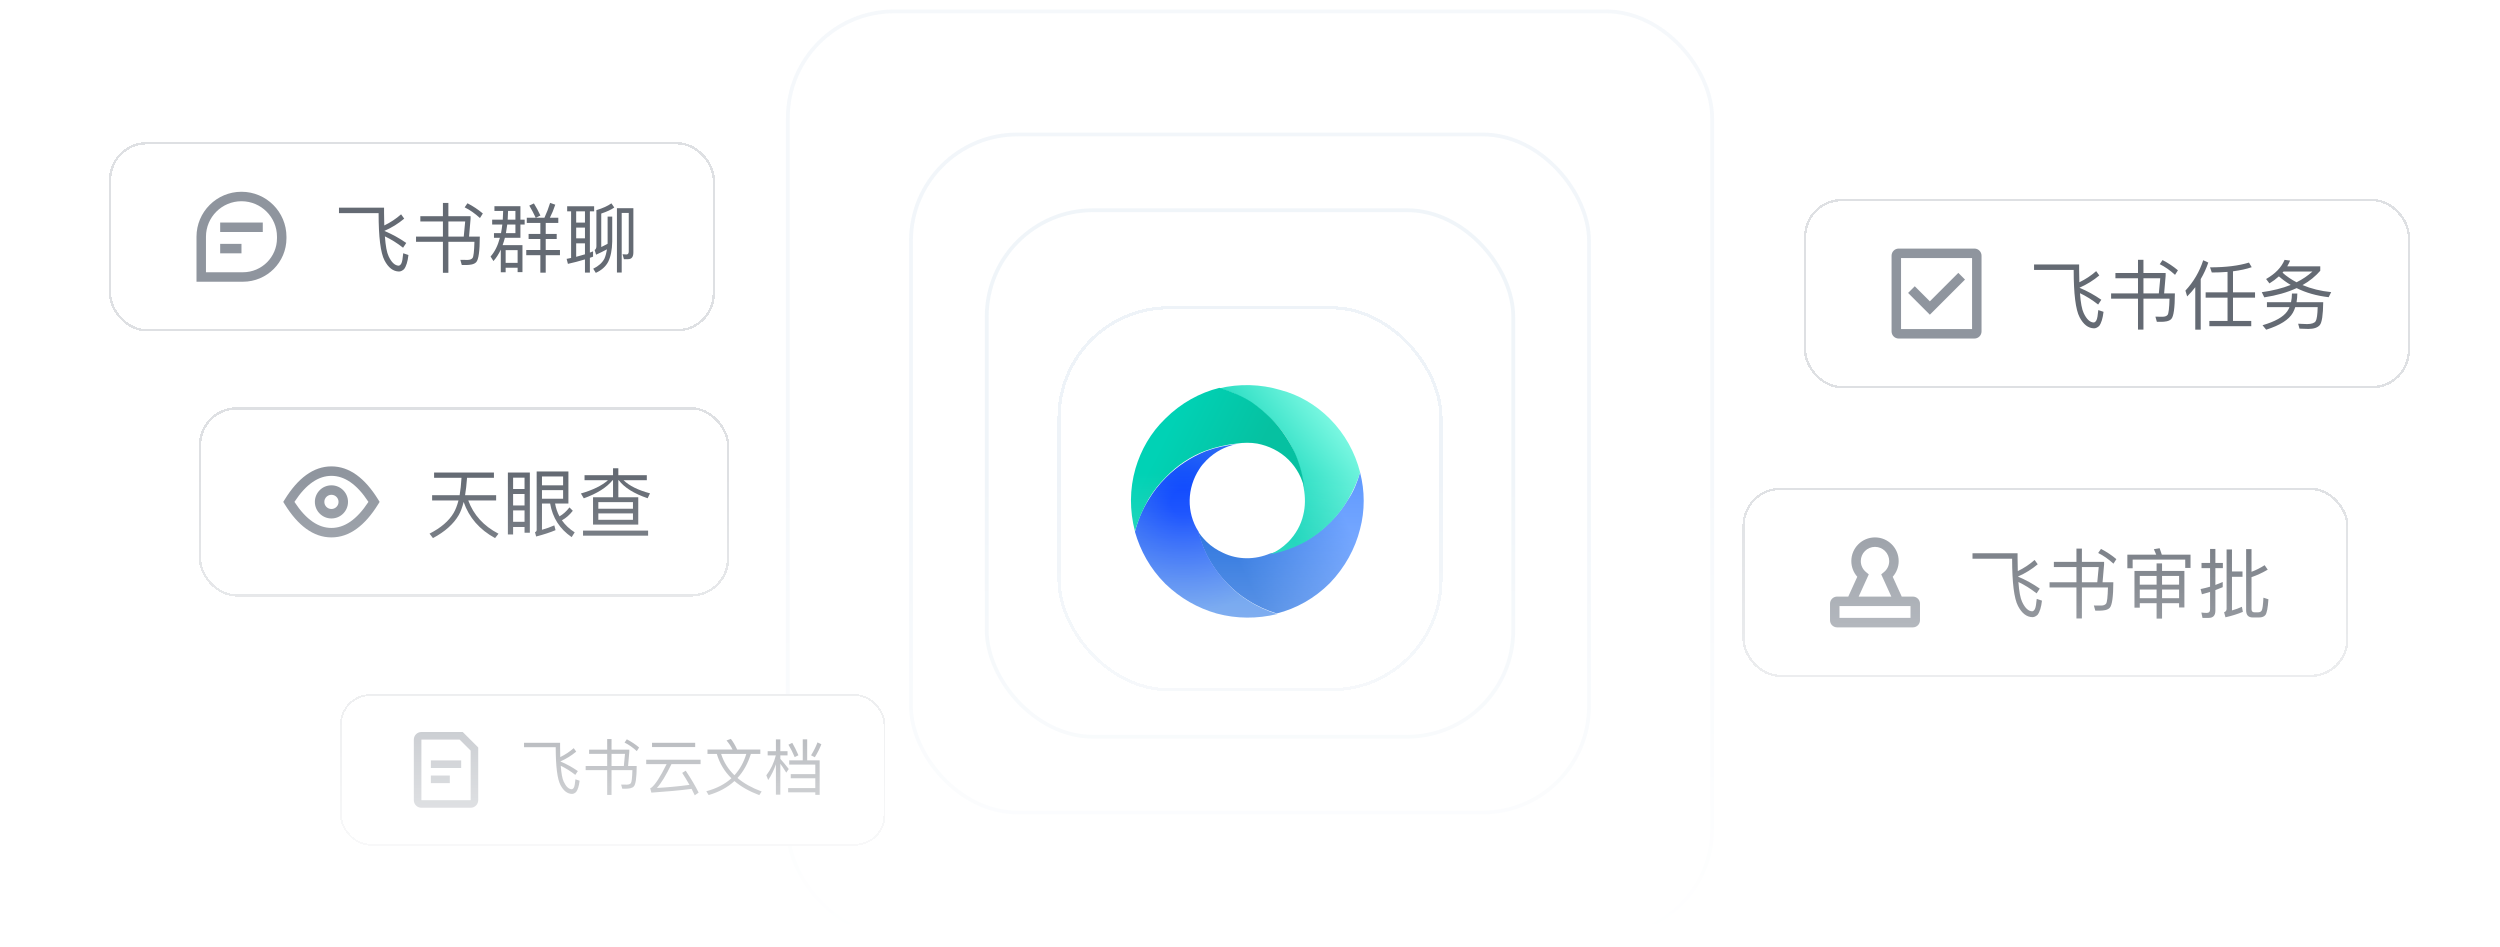 <svg width="528" height="200" viewBox="0 0 528 200" fill="none" xmlns="http://www.w3.org/2000/svg">
<path d="M0 32C0 14.327 14.327 0 32 0H496C513.673 0 528 14.327 528 32V200H0V32Z" fill="white"/>
<g filter="url(#filter0_d_1163_13680)">
<rect x="224" y="60" width="80" height="80" rx="22.857" fill="white" shape-rendering="crispEdges"/>
<rect x="223.667" y="59.667" width="80.667" height="80.667" rx="23.191" stroke="#BED2E5" stroke-opacity="0.25" stroke-width="0.667" shape-rendering="crispEdges"/>
<path d="M287.244 94.409C288.272 98.409 288.272 102.523 287.244 106.409C286.215 110.523 284.044 114.523 280.844 117.837C277.644 121.037 273.758 123.209 269.644 124.237C267.472 123.552 265.415 122.637 263.472 121.38C261.987 120.466 260.615 119.323 259.358 118.066C257.072 115.78 255.244 113.037 254.101 110.18C253.644 109.037 253.301 107.894 252.958 106.752C253.415 107.552 254.101 108.352 254.787 109.037C255.815 110.066 257.072 110.866 258.329 111.437C261.415 112.923 265.072 112.923 268.272 111.552C270.101 111.209 271.815 110.637 273.529 109.952C276.272 108.809 278.787 107.094 281.072 104.809C282.558 103.323 283.701 101.837 284.729 100.123C285.872 98.523 286.672 96.466 287.244 94.409Z" fill="url(#paint0_linear_1163_13680)"/>
<path d="M261.187 88.466C258.787 88.924 256.615 90.066 254.787 91.895C254.215 92.466 253.644 93.152 253.301 93.724C250.673 97.724 250.558 102.866 253.073 106.866C253.415 108.009 253.758 109.152 254.215 110.295C255.358 113.152 257.187 115.781 259.473 118.181C260.73 119.438 262.101 120.581 263.587 121.495C265.53 122.752 267.587 123.666 269.758 124.352C265.53 125.381 261.187 125.381 256.958 124.238C252.958 123.095 249.301 121.038 246.101 117.952C242.901 114.752 240.844 110.981 239.701 106.981C240.273 104.695 241.187 102.409 242.558 100.238C243.587 98.523 244.73 97.038 246.215 95.552C248.73 93.038 251.587 91.209 254.673 89.952C256.844 89.152 259.015 88.695 261.187 88.466Z" fill="url(#paint1_radial_1163_13680)"/>
<path d="M280.845 83.094C284.045 86.294 286.216 90.294 287.245 94.409C286.673 96.466 285.759 98.409 284.616 100.351C283.587 102.066 282.445 103.551 280.959 105.037C278.673 107.323 276.159 109.037 273.416 110.18C271.702 110.866 269.987 111.437 268.159 111.78C269.53 111.209 270.902 110.294 272.045 109.151C273.645 107.551 274.787 105.494 275.245 103.437C275.702 101.609 275.702 99.666 275.359 97.837C275.13 95.323 274.445 92.809 273.416 90.409C272.273 87.666 270.559 85.151 268.273 82.98C267.016 81.723 265.645 80.58 264.159 79.666C262.102 78.294 259.816 77.266 257.416 76.694C261.759 75.666 266.216 75.78 270.445 77.037C274.33 78.066 277.873 80.123 280.845 83.094Z" fill="url(#paint2_linear_1163_13680)"/>
<path d="M268.387 82.981C270.558 85.152 272.272 87.781 273.529 90.409C274.558 92.809 275.244 95.323 275.472 97.838C275.015 95.666 273.872 93.495 272.158 91.781C270.329 89.952 267.929 88.809 265.529 88.352C264.158 88.123 262.672 88.123 261.187 88.352C259.015 88.581 256.844 89.038 254.672 89.838C251.587 90.981 248.615 92.923 246.215 95.438C244.729 96.923 243.587 98.409 242.558 100.123C241.301 102.295 240.387 104.466 239.701 106.866C238.558 102.523 238.558 97.952 239.815 93.609C240.958 89.723 243.015 86.066 246.101 83.095C249.415 79.781 253.415 77.609 257.529 76.581C259.815 77.266 262.101 78.181 264.272 79.552C265.758 80.581 267.129 81.723 268.387 82.981Z" fill="url(#paint3_linear_1163_13680)"/>
</g>
<rect opacity="0.3" x="208.4" y="44.4" width="111.2" height="111.2" rx="22.46" stroke="#BED2E6" stroke-opacity="0.76" stroke-width="0.8"/>
<rect opacity="0.2" x="192.4" y="28.4" width="143.2" height="143.2" rx="22.46" stroke="#BED2E6" stroke-width="0.8"/>
<rect opacity="0.15" x="166.4" y="2.4" width="195.2" height="195.2" rx="22.46" stroke="#BED2E6" stroke-width="0.8"/>
<g filter="url(#filter1_d_1163_13680)">
<rect x="380" y="40" width="128" height="40" rx="8" fill="white" shape-rendering="crispEdges"/>
<rect x="380.25" y="40.25" width="127.5" height="39.5" rx="7.75" stroke="#DEE0E3" stroke-width="0.5" shape-rendering="crispEdges"/>
<path fill-rule="evenodd" clip-rule="evenodd" d="M398.5 52C398.5 51.172 399.172 50.5 400 50.5H416C416.828 50.5 417.5 51.172 417.5 52V68C417.5 68.828 416.828 69.5 416 69.5H400C399.172 69.5 398.5 68.828 398.5 68V52ZM400.5 52.5V67.5H415.5V52.5H400.5ZM406.584 61.639L412.594 55.629L414.009 57.043L406.584 64.468L401.988 59.871L403.402 58.457L406.584 61.639Z" fill="#8F959E"/>
<path d="M442.368 56.176C441.131 57.221 439.744 58.08 438.208 58.752V58.784C439.829 59.467 441.36 60.309 442.8 61.312L442.128 62.32C440.88 61.339 439.6 60.539 438.288 59.92C438.437 61.947 438.699 63.344 439.072 64.112C439.68 65.413 440.389 66.08 441.2 66.112C441.424 66.091 441.616 65.925 441.776 65.616C441.936 65.296 442.064 64.587 442.16 63.488L443.264 63.856C443.104 65.253 442.795 66.251 442.336 66.848C441.973 67.179 441.616 67.344 441.264 67.344C440.037 67.323 439.019 66.539 438.208 64.992C437.376 63.403 436.96 60.075 436.96 55.008H428.592V53.856H438.112V54.976C438.112 55.915 438.128 56.795 438.16 57.616C439.461 56.987 440.645 56.203 441.712 55.264L442.368 56.176ZM450.544 52.864H451.696V55.664H456.384V56.224L456.064 59.968H458.336C458.325 63.029 458.075 64.827 457.584 65.36C457.371 65.595 457.051 65.76 456.624 65.856C456.219 65.931 455.872 65.968 455.584 65.968H454.528L454.224 64.88L455.776 64.896C456.256 64.885 456.597 64.752 456.8 64.496C457.013 64.229 457.147 63.088 457.2 61.072H451.696V67.616H450.544V61.072H444.864V59.968H450.544V56.768H445.776V55.664H450.544V52.864ZM451.696 59.968H454.944L455.248 56.768H451.696V59.968ZM455.728 52.928C456.923 53.547 458.005 54.267 458.976 55.088L458.368 56.048C457.301 55.077 456.224 54.325 455.136 53.792L455.728 52.928ZM474.56 54.432C473.451 54.816 472.133 55.104 470.608 55.296V59.744H475.264V60.864H470.608V65.776H474.464V66.896H465.616V65.776H469.456V60.864H464.832V59.744H469.456V55.424C468.347 55.509 467.237 55.552 466.128 55.552L465.76 54.464C469.067 54.464 471.808 54.128 473.984 53.456L474.56 54.432ZM465.392 53.456C464.987 54.661 464.453 55.824 463.792 56.944V67.632H462.64V58.656C462.128 59.328 461.557 59.979 460.928 60.608L460.56 59.376C462.277 57.531 463.531 55.392 464.32 52.96L465.392 53.456ZM482.672 53.04C482.512 53.424 482.309 53.829 482.064 54.256H489.04V55.184C488.016 56.368 486.768 57.376 485.296 58.208C487.109 58.976 489.125 59.472 491.344 59.696L490.816 60.768C488.288 60.48 486.032 59.84 484.048 58.848C482.085 59.755 479.808 60.405 477.216 60.8L476.688 59.712C479.003 59.392 481.04 58.88 482.8 58.176C481.925 57.664 481.093 57.061 480.304 56.368C479.675 56.933 479.008 57.429 478.304 57.856L477.6 56.928C479.541 55.819 480.843 54.469 481.504 52.88L482.672 53.04ZM484.032 57.616C485.301 56.987 486.421 56.229 487.392 55.344H481.28L481.072 55.6C481.957 56.379 482.944 57.051 484.032 57.616ZM484.192 60C484.192 60.576 484.139 61.184 484.032 61.824H489.664C489.632 64.533 489.387 66.149 488.928 66.672C488.459 67.205 487.659 67.472 486.528 67.472C486.261 67.472 485.637 67.451 484.656 67.408L484.368 66.368L486.256 66.448C487.205 66.437 487.808 66.235 488.064 65.84C488.309 65.456 488.453 64.464 488.496 62.864H483.76C483.643 63.259 483.472 63.659 483.248 64.064C482.427 65.515 480.549 66.704 477.616 67.632L476.848 66.688C479.483 65.92 481.216 64.949 482.048 63.776C482.272 63.445 482.437 63.141 482.544 62.864H477.776V61.824H482.864C482.992 61.248 483.056 60.64 483.056 60H484.192Z" fill="#646A73"/>
</g>
<g filter="url(#filter2_d_1163_13680)">
<rect x="22" y="28" width="128" height="40" rx="8" fill="white" shape-rendering="crispEdges"/>
<rect x="22.25" y="28.25" width="127.5" height="39.5" rx="7.75" stroke="#DEE0E3" stroke-width="0.5" shape-rendering="crispEdges"/>
<path fill-rule="evenodd" clip-rule="evenodd" d="M40.5 48C40.5 42.753 44.753 38.5 50 38.5C55.247 38.5 59.5 42.753 59.5 48V48.315C59.5 53.388 55.388 57.5 50.315 57.5H40.5V48ZM50 40.5C45.858 40.5 42.5 43.858 42.5 48V55.5H50.315C54.283 55.5 57.5 52.283 57.5 48.315V48C57.5 43.858 54.142 40.5 50 40.5ZM54.5 45V47H45.5V45H54.5ZM50 51.5H45.5V49.5H50V51.5Z" fill="#8F959E"/>
<path d="M84.368 44.176C83.131 45.221 81.744 46.08 80.208 46.752V46.784C81.829 47.467 83.36 48.309 84.8 49.312L84.128 50.32C82.88 49.339 81.6 48.539 80.288 47.92C80.437 49.947 80.699 51.344 81.072 52.112C81.68 53.413 82.389 54.08 83.2 54.112C83.424 54.091 83.616 53.925 83.776 53.616C83.936 53.296 84.064 52.587 84.16 51.488L85.264 51.856C85.104 53.253 84.795 54.251 84.336 54.848C83.973 55.179 83.616 55.344 83.264 55.344C82.037 55.323 81.019 54.539 80.208 52.992C79.376 51.403 78.96 48.075 78.96 43.008H70.592V41.856H80.112V42.976C80.112 43.915 80.128 44.795 80.16 45.616C81.461 44.987 82.645 44.203 83.712 43.264L84.368 44.176ZM92.544 40.864H93.696V43.664H98.384V44.224L98.064 47.968H100.336C100.325 51.029 100.075 52.827 99.584 53.36C99.371 53.595 99.051 53.76 98.624 53.856C98.219 53.931 97.872 53.968 97.584 53.968H96.528L96.224 52.88L97.776 52.896C98.256 52.885 98.597 52.752 98.8 52.496C99.013 52.229 99.147 51.088 99.2 49.072H93.696V55.616H92.544V49.072H86.864V47.968H92.544V44.768H87.776V43.664H92.544V40.864ZM93.696 47.968H96.944L97.248 44.768H93.696V47.968ZM97.728 40.928C98.923 41.547 100.005 42.267 100.976 43.088L100.368 44.048C99.301 43.077 98.224 42.325 97.136 41.792L97.728 40.928ZM108.912 48.224H105.632C105.493 48.768 105.333 49.285 105.152 49.776H109.344V55.472H108.32V54.544H105.792V55.504H104.768V50.72C104.32 51.68 103.803 52.485 103.216 53.136L102.608 52.176C103.493 51.184 104.149 49.867 104.576 48.224H103.328V47.232H104.816C104.933 46.603 105.024 46 105.088 45.424H102.944V44.4H105.184C105.227 43.589 105.253 42.971 105.264 42.544H103.424V41.552H108.912V44.4H109.808V45.424H108.912V48.224ZM106.304 42.544C106.293 43.013 106.267 43.632 106.224 44.4H107.856V42.544H106.304ZM106.128 45.424C106.075 45.893 105.984 46.496 105.856 47.232H107.856V45.424H106.128ZM105.792 53.52H108.32V50.832H105.792V53.52ZM113.12 45.088H110.256V43.984H112.144C111.685 43.013 111.232 42.16 110.784 41.424L111.76 40.96C112.24 41.728 112.699 42.581 113.136 43.52L112.176 43.984H113.984C114.453 42.981 114.853 41.936 115.184 40.848L116.272 41.232C115.952 42.213 115.573 43.131 115.136 43.984H116.912V45.088H114.256V47.408H116.576V48.48H114.256V50.8H117.264V51.904H114.256V55.584H113.12V51.904H110.144V50.8H113.12V48.48H110.64V47.408H113.12V45.088ZM127.328 43.744H128.304V49.008C128.272 50.789 127.984 52.224 127.44 53.312C126.917 54.304 126.048 55.077 124.832 55.632L124.288 54.752C125.408 54.208 126.197 53.499 126.656 52.624C126.891 52.08 127.072 51.424 127.2 50.656C126.411 51.072 125.643 51.451 124.896 51.792L124.592 50.8C124.837 50.651 124.96 50.384 124.96 50V42.384C126.325 41.968 127.381 41.488 128.128 40.944L128.736 41.824C128.107 42.272 127.189 42.699 125.984 43.104V50.176C126.464 49.952 126.907 49.728 127.312 49.504L127.328 49.248V43.744ZM130.768 52.736L130.48 51.696L131.312 51.744C131.632 51.744 131.792 51.525 131.792 51.088V42.976H130.304V55.552H129.296V41.968H132.768V51.312C132.768 52.261 132.395 52.736 131.648 52.736H130.768ZM118.784 41.568H124.48V42.64H123.584V51.344C123.733 51.28 123.957 51.195 124.256 51.088V52.208L123.584 52.448V55.568H122.544V52.784C121.307 53.157 120.107 53.472 118.944 53.728L118.672 52.672L119.616 52.48V42.64H118.784V41.568ZM120.688 52.24C121.339 52.069 121.957 51.893 122.544 51.712V49.392H120.688V52.24ZM120.688 48.336H122.544V46.064H120.688V48.336ZM120.688 45.008H122.544V42.64H120.688V45.008Z" fill="#646A73"/>
</g>
<g filter="url(#filter3_d_1163_13680)">
<rect x="71" y="145" width="115.2" height="32" rx="6.4" fill="white" shape-rendering="crispEdges"/>
<rect x="71.2" y="145.2" width="114.8" height="31.6" rx="6.2" stroke="#DEE0E3" stroke-width="0.4" shape-rendering="crispEdges"/>
<path fill-rule="evenodd" clip-rule="evenodd" d="M86.6 154.6C86.6 153.716 87.316 153 88.2 153H96.931L100.2 156.269V167.4C100.2 168.284 99.483 169 98.6 169H88.2C87.316 169 86.6 168.284 86.6 167.4V154.6ZM96.268 154.6L88.2 154.6V167.4H98.6V156.931L96.268 154.6ZM96.6 160.6H90.2V159H96.6V160.6ZM94.2 163.8H90.2V162.2H94.2V163.8Z" fill="#8F959E"/>
<path d="M120.895 157.141C119.905 157.977 118.796 158.664 117.567 159.202V159.227C118.864 159.773 120.088 160.447 121.24 161.25L120.703 162.056C119.704 161.271 118.68 160.631 117.631 160.136C117.75 161.757 117.959 162.875 118.258 163.49C118.744 164.531 119.312 165.064 119.96 165.09C120.14 165.073 120.293 164.94 120.421 164.693C120.549 164.437 120.652 163.869 120.728 162.99L121.612 163.285C121.484 164.403 121.236 165.201 120.869 165.678C120.579 165.943 120.293 166.075 120.012 166.075C119.03 166.058 118.215 165.431 117.567 164.194C116.901 162.922 116.568 160.26 116.568 156.206H109.874V155.285H117.49V156.181C117.49 156.932 117.503 157.636 117.528 158.293C118.569 157.789 119.517 157.162 120.37 156.411L120.895 157.141ZM127.436 154.491H128.357V156.731H132.108V157.179L131.852 160.174H133.669C133.661 162.623 133.46 164.061 133.068 164.488C132.897 164.676 132.641 164.808 132.3 164.885C131.975 164.945 131.698 164.974 131.468 164.974H130.623L130.38 164.104L131.621 164.117C132.005 164.108 132.278 164.002 132.44 163.797C132.611 163.583 132.718 162.67 132.76 161.058H128.357V166.293H127.436V161.058H122.892V160.174H127.436V157.614H123.621V156.731H127.436V154.491ZM128.357 160.174H130.956L131.199 157.614H128.357V160.174ZM131.583 154.542C132.539 155.037 133.405 155.613 134.181 156.27L133.695 157.038C132.841 156.262 131.98 155.66 131.109 155.234L131.583 154.542ZM136.908 155.285H146.021V156.181H136.908V155.285ZM135.679 158.856H147.16V159.778H141.016C139.856 162.167 138.828 163.848 137.932 164.821C140.227 164.693 142.523 164.475 144.818 164.168C144.357 163.349 143.845 162.504 143.282 161.634L144.024 161.173C145.185 162.914 146.094 164.454 146.751 165.794L145.932 166.37C145.71 165.892 145.488 165.439 145.266 165.013C142.8 165.329 139.967 165.593 136.767 165.806L136.524 164.872C136.575 164.855 136.647 164.825 136.741 164.782C137.569 164.159 138.653 162.491 139.992 159.778H135.679V158.856ZM148.62 156.706H153.919C153.569 156.014 153.142 155.374 152.639 154.786L153.56 154.453C154.021 155.033 154.465 155.784 154.892 156.706H159.781V157.627H157.784C157.153 159.658 156.21 161.352 154.956 162.709C156.304 163.852 158.006 164.804 160.063 165.563L159.564 166.331C157.447 165.538 155.698 164.548 154.316 163.362C152.856 164.701 151.039 165.687 148.863 166.318L148.376 165.512C150.535 164.932 152.302 164.019 153.676 162.773C152.199 161.322 151.171 159.607 150.591 157.627H148.62V156.706ZM151.5 157.627C152.046 159.351 152.984 160.853 154.316 162.133C155.451 160.895 156.287 159.394 156.824 157.627H151.5ZM165.887 158.984H168.741V154.542H169.676V158.984H172.312V166.28H171.391V165.742H165.656V164.846H171.391V162.773H166.207V161.902H171.391V159.88H165.887V158.984ZM172.671 155.579C172.321 156.501 171.86 157.418 171.288 158.331L170.495 157.922C171.084 156.966 171.536 156.057 171.852 155.195L172.671 155.579ZM166.527 155.285C166.971 156.053 167.406 156.927 167.832 157.909L167.039 158.306C166.655 157.384 166.215 156.509 165.72 155.682L166.527 155.285ZM164.005 166.229H163.071V159.816C162.653 161.036 162.111 162.146 161.445 163.144L161.048 162.146C161.987 160.925 162.657 159.522 163.058 157.934H161.33V157.051H163.071V154.555H164.005V157.051H165.528V157.934H164.005V158.677C164.551 159.266 165.144 159.978 165.784 160.814L165.26 161.582C164.731 160.738 164.312 160.11 164.005 159.701V166.229Z" fill="#646A73"/>
</g>
<g filter="url(#filter4_d_1163_13680)">
<rect x="41" y="84" width="112" height="40" rx="8" fill="white" shape-rendering="crispEdges"/>
<rect x="41.25" y="84.25" width="111.5" height="39.5" rx="7.75" stroke="#DEE0E3" stroke-width="0.5" shape-rendering="crispEdges"/>
<path fill-rule="evenodd" clip-rule="evenodd" d="M59.15 103.473C61.914 99.014 65.18 96.5 69 96.5C72.82 96.5 76.085 99.014 78.85 103.473L79.176 104L78.85 104.527C76.085 108.986 72.82 111.5 69 111.5C65.18 111.5 61.914 108.986 59.15 104.527L58.823 104L59.15 103.473ZM61.185 104C63.692 107.833 66.312 109.5 69 109.5C71.687 109.5 74.308 107.833 76.814 104C74.308 100.167 71.687 98.5 69 98.5C66.312 98.5 63.692 100.167 61.185 104ZM69 102.5C68.171 102.5 67.5 103.172 67.5 104C67.5 104.828 68.171 105.5 69 105.5C69.828 105.5 70.5 104.828 70.5 104C70.5 103.172 69.828 102.5 69 102.5ZM65.5 104C65.5 102.067 67.067 100.5 69 100.5C70.933 100.5 72.5 102.067 72.5 104C72.5 105.933 70.933 107.5 69 107.5C67.067 107.5 65.5 105.933 65.5 104Z" fill="#8F959E"/>
<path d="M90.264 102.592H96.072C96.253 101.547 96.387 100.32 96.472 98.912H90.68V97.792H103.32V98.912H97.64C97.533 100.373 97.395 101.6 97.224 102.592H103.784V103.696H97.896C99.016 106.747 101.144 109.088 104.28 110.72L103.56 111.648C100.275 109.856 98.061 107.312 96.92 104.016C96.643 105.136 96.301 106.053 95.896 106.768C94.797 108.667 92.979 110.293 90.44 111.648L89.72 110.704C92.109 109.488 93.805 108.032 94.808 106.336C95.213 105.643 95.555 104.763 95.832 103.696H90.264V102.592ZM113.464 104.352V109.888C114.36 109.643 115.229 109.333 116.072 108.96L116.328 109.968C115.229 110.437 113.864 110.885 112.232 111.312L111.992 110.4C112.227 110.304 112.344 110.149 112.344 109.936V97.568H119.048V104.352H116.232C116.413 105.355 116.723 106.256 117.16 107.056C117.907 106.64 118.611 106.011 119.272 105.168L119.976 105.872C119.304 106.747 118.536 107.419 117.672 107.888C118.376 108.891 119.277 109.739 120.376 110.432L119.736 111.44C117.219 109.723 115.704 107.36 115.192 104.352H113.464ZM110.904 97.792V110.512H109.784V109.296H107.368V110.88H106.264V97.792H110.904ZM107.368 108.208H109.784V105.792H107.368V108.208ZM107.368 104.752H109.784V102.336H107.368V104.752ZM107.368 101.28H109.784V98.88H107.368V101.28ZM113.464 101.52V103.328H117.928V101.52H113.464ZM117.928 100.496V98.624H113.464V100.496H117.928ZM124.248 103.024H128.472V99.424H128.376C127.128 100.96 125.101 102.235 122.296 103.248L121.688 102.224C124.227 101.488 126.131 100.555 127.4 99.424H122.456V98.368H128.472V96.896H129.592V98.368H135.608V99.424H130.696C131.901 100.597 133.763 101.52 136.28 102.192L135.784 103.232C132.893 102.251 130.861 100.981 129.688 99.424H129.592V103.024H133.8V108.8H124.248V103.024ZM132.68 107.776V106.432H125.368V107.776H132.68ZM125.368 105.44H132.68V104.048H125.368V105.44ZM122.136 110.064H135.88V111.136H122.136V110.064Z" fill="#646A73"/>
</g>
<g filter="url(#filter5_d_1163_13680)">
<rect x="367" y="101" width="128" height="40" rx="8" fill="white" shape-rendering="crispEdges"/>
<rect x="367.25" y="101.25" width="127.5" height="39.5" rx="7.75" stroke="#DEE0E3" stroke-width="0.5" shape-rendering="crispEdges"/>
<path fill-rule="evenodd" clip-rule="evenodd" d="M395 113.5C393.343 113.5 392 114.843 392 116.5C392 117.433 392.425 118.266 393.095 118.818L393.687 119.305L391.553 124H398.447L396.313 119.305L396.905 118.818C397.575 118.266 398 117.433 398 116.5C398 114.843 396.657 113.5 395 113.5ZM387.5 126V128.5H402.5V126H387.5ZM389.356 124H387C386.172 124 385.5 124.672 385.5 125.5V129C385.5 129.828 386.172 130.5 387 130.5H403C403.828 130.5 404.5 129.828 404.5 129V125.5C404.5 124.672 403.828 124 403 124H400.644L398.742 119.816C399.524 118.934 400 117.772 400 116.5C400 113.739 397.761 111.5 395 111.5C392.239 111.5 390 113.739 390 116.5C390 117.772 390.476 118.934 391.258 119.816L389.356 124Z" fill="#8F959E"/>
<path d="M429.368 117.176C428.131 118.221 426.744 119.08 425.208 119.752V119.784C426.829 120.467 428.36 121.309 429.8 122.312L429.128 123.32C427.88 122.339 426.6 121.539 425.288 120.92C425.437 122.947 425.699 124.344 426.072 125.112C426.68 126.413 427.389 127.08 428.2 127.112C428.424 127.091 428.616 126.925 428.776 126.616C428.936 126.296 429.064 125.587 429.16 124.488L430.264 124.856C430.104 126.253 429.795 127.251 429.336 127.848C428.973 128.179 428.616 128.344 428.264 128.344C427.037 128.323 426.019 127.539 425.208 125.992C424.376 124.403 423.96 121.075 423.96 116.008H415.592V114.856H425.112V115.976C425.112 116.915 425.128 117.795 425.16 118.616C426.461 117.987 427.645 117.203 428.712 116.264L429.368 117.176ZM437.544 113.864H438.696V116.664H443.384V117.224L443.064 120.968H445.336C445.325 124.029 445.075 125.827 444.584 126.36C444.371 126.595 444.051 126.76 443.624 126.856C443.219 126.931 442.872 126.968 442.584 126.968H441.528L441.224 125.88L442.776 125.896C443.256 125.885 443.597 125.752 443.8 125.496C444.013 125.229 444.147 124.088 444.2 122.072H438.696V128.616H437.544V122.072H431.864V120.968H437.544V117.768H432.776V116.664H437.544V113.864ZM438.696 120.968H441.944L442.248 117.768H438.696V120.968ZM442.728 113.928C443.923 114.547 445.005 115.267 445.976 116.088L445.368 117.048C444.301 116.077 443.224 115.325 442.136 114.792L442.728 113.928ZM450.92 122.504V124.344H454.472V122.504H450.92ZM454.472 125.4H450.92V126.344H449.8V118.584H454.472V116.984H455.624V118.584H460.344V126.296H459.224V125.4H455.624V128.648H454.472V125.4ZM455.624 124.344H459.224V122.504H455.624V124.344ZM459.224 121.48V119.64H455.624V121.48H459.224ZM454.472 119.64H450.92V121.48H454.472V119.64ZM461.64 115.144V117.944H460.52V116.184H449.416V118.024H448.296V115.144H454.392C454.211 114.685 454.045 114.301 453.896 113.992L455.112 113.784C455.229 114.083 455.384 114.536 455.576 115.144H461.64ZM468.44 122.008C467.992 122.2 467.475 122.408 466.888 122.632V126.984C466.888 127.997 466.408 128.504 465.448 128.504H464.168L463.928 127.368C464.355 127.421 464.728 127.448 465.048 127.448C465.528 127.448 465.768 127.197 465.768 126.696V123.016C465.384 123.133 464.808 123.299 464.04 123.512L463.768 122.408C464.525 122.248 465.192 122.083 465.768 121.912V117.992H463.96V116.888H465.768V113.928H466.888V116.888H468.472V117.992H466.888V121.544C467.389 121.363 467.907 121.155 468.44 120.92V122.008ZM470.392 119.816V126.92C471.139 126.717 471.837 126.461 472.488 126.152L472.696 127.224C471.629 127.672 470.403 128.056 469.016 128.376L468.728 127.304C469.08 127.187 469.256 126.952 469.256 126.6V114.04H470.392V118.696H472.616V119.816H470.392ZM474.776 128.408C473.848 128.408 473.384 127.907 473.384 126.904V113.976H474.52V118.76C475.48 118.408 476.403 117.944 477.288 117.368L477.944 118.312C476.771 118.995 475.629 119.523 474.52 119.896V126.664C474.52 127.101 474.728 127.32 475.144 127.32H475.928C476.269 127.32 476.515 127.197 476.664 126.952C476.845 126.653 476.968 125.747 477.032 124.232L478.088 124.568C477.971 126.392 477.757 127.501 477.448 127.896C477.171 128.237 476.728 128.408 476.12 128.408H474.776Z" fill="#646A73"/>
</g>
<rect y="100" width="528" height="100" fill="url(#paint4_linear_1163_13680)"/>
<defs>
<filter id="filter0_d_1163_13680" x="186.266" y="27.6" width="155.467" height="155.467" filterUnits="userSpaceOnUse" color-interpolation-filters="sRGB">
<feFlood flood-opacity="0" result="BackgroundImageFix"/>
<feColorMatrix in="SourceAlpha" type="matrix" values="0 0 0 0 0 0 0 0 0 0 0 0 0 0 0 0 0 0 127 0" result="hardAlpha"/>
<feMorphology radius="2.667" operator="dilate" in="SourceAlpha" result="effect1_dropShadow_1163_13680"/>
<feOffset dy="5.333"/>
<feGaussianBlur stdDeviation="17.2"/>
<feComposite in2="hardAlpha" operator="out"/>
<feColorMatrix type="matrix" values="0 0 0 0 0 0 0 0 0 0.29 0 0 0 0 0.558 0 0 0 0.12 0"/>
<feBlend mode="normal" in2="BackgroundImageFix" result="effect1_dropShadow_1163_13680"/>
<feBlend mode="normal" in="SourceGraphic" in2="effect1_dropShadow_1163_13680" result="shape"/>
</filter>
<filter id="filter1_d_1163_13680" x="377.2" y="38.2" width="135.6" height="47.6" filterUnits="userSpaceOnUse" color-interpolation-filters="sRGB">
<feFlood flood-opacity="0" result="BackgroundImageFix"/>
<feColorMatrix in="SourceAlpha" type="matrix" values="0 0 0 0 0 0 0 0 0 0 0 0 0 0 0 0 0 0 127 0" result="hardAlpha"/>
<feOffset dx="1" dy="2"/>
<feGaussianBlur stdDeviation="1.9"/>
<feComposite in2="hardAlpha" operator="out"/>
<feColorMatrix type="matrix" values="0 0 0 0 0.257 0 0 0 0 0.317 0 0 0 0 0.425 0 0 0 0.06 0"/>
<feBlend mode="normal" in2="BackgroundImageFix" result="effect1_dropShadow_1163_13680"/>
<feBlend mode="normal" in="SourceGraphic" in2="effect1_dropShadow_1163_13680" result="shape"/>
</filter>
<filter id="filter2_d_1163_13680" x="19.2" y="26.2" width="135.6" height="47.6" filterUnits="userSpaceOnUse" color-interpolation-filters="sRGB">
<feFlood flood-opacity="0" result="BackgroundImageFix"/>
<feColorMatrix in="SourceAlpha" type="matrix" values="0 0 0 0 0 0 0 0 0 0 0 0 0 0 0 0 0 0 127 0" result="hardAlpha"/>
<feOffset dx="1" dy="2"/>
<feGaussianBlur stdDeviation="1.9"/>
<feComposite in2="hardAlpha" operator="out"/>
<feColorMatrix type="matrix" values="0 0 0 0 0.257 0 0 0 0 0.317 0 0 0 0 0.425 0 0 0 0.06 0"/>
<feBlend mode="normal" in2="BackgroundImageFix" result="effect1_dropShadow_1163_13680"/>
<feBlend mode="normal" in="SourceGraphic" in2="effect1_dropShadow_1163_13680" result="shape"/>
</filter>
<filter id="filter3_d_1163_13680" x="68.76" y="143.56" width="121.28" height="38.08" filterUnits="userSpaceOnUse" color-interpolation-filters="sRGB">
<feFlood flood-opacity="0" result="BackgroundImageFix"/>
<feColorMatrix in="SourceAlpha" type="matrix" values="0 0 0 0 0 0 0 0 0 0 0 0 0 0 0 0 0 0 127 0" result="hardAlpha"/>
<feOffset dx="0.8" dy="1.6"/>
<feGaussianBlur stdDeviation="1.52"/>
<feComposite in2="hardAlpha" operator="out"/>
<feColorMatrix type="matrix" values="0 0 0 0 0.257 0 0 0 0 0.317 0 0 0 0 0.425 0 0 0 0.06 0"/>
<feBlend mode="normal" in2="BackgroundImageFix" result="effect1_dropShadow_1163_13680"/>
<feBlend mode="normal" in="SourceGraphic" in2="effect1_dropShadow_1163_13680" result="shape"/>
</filter>
<filter id="filter4_d_1163_13680" x="38.2" y="82.2" width="119.6" height="47.6" filterUnits="userSpaceOnUse" color-interpolation-filters="sRGB">
<feFlood flood-opacity="0" result="BackgroundImageFix"/>
<feColorMatrix in="SourceAlpha" type="matrix" values="0 0 0 0 0 0 0 0 0 0 0 0 0 0 0 0 0 0 127 0" result="hardAlpha"/>
<feOffset dx="1" dy="2"/>
<feGaussianBlur stdDeviation="1.9"/>
<feComposite in2="hardAlpha" operator="out"/>
<feColorMatrix type="matrix" values="0 0 0 0 0.257 0 0 0 0 0.317 0 0 0 0 0.425 0 0 0 0.06 0"/>
<feBlend mode="normal" in2="BackgroundImageFix" result="effect1_dropShadow_1163_13680"/>
<feBlend mode="normal" in="SourceGraphic" in2="effect1_dropShadow_1163_13680" result="shape"/>
</filter>
<filter id="filter5_d_1163_13680" x="364.2" y="99.2" width="135.6" height="47.6" filterUnits="userSpaceOnUse" color-interpolation-filters="sRGB">
<feFlood flood-opacity="0" result="BackgroundImageFix"/>
<feColorMatrix in="SourceAlpha" type="matrix" values="0 0 0 0 0 0 0 0 0 0 0 0 0 0 0 0 0 0 127 0" result="hardAlpha"/>
<feOffset dx="1" dy="2"/>
<feGaussianBlur stdDeviation="1.9"/>
<feComposite in2="hardAlpha" operator="out"/>
<feColorMatrix type="matrix" values="0 0 0 0 0.257 0 0 0 0 0.317 0 0 0 0 0.425 0 0 0 0.06 0"/>
<feBlend mode="normal" in2="BackgroundImageFix" result="effect1_dropShadow_1163_13680"/>
<feBlend mode="normal" in="SourceGraphic" in2="effect1_dropShadow_1163_13680" result="shape"/>
</filter>
<linearGradient id="paint0_linear_1163_13680" x1="261.823" y1="115.656" x2="284.129" y2="104.255" gradientUnits="userSpaceOnUse">
<stop offset="0.033" stop-color="#1465DB"/>
<stop offset="1" stop-color="#5F99FF"/>
</linearGradient>
<radialGradient id="paint1_radial_1163_13680" cx="0" cy="0" r="1" gradientUnits="userSpaceOnUse" gradientTransform="translate(250.083 100.805) scale(29.284 28.812)">
<stop offset="0.096" stop-color="#0B47FE"/>
<stop offset="0.812" stop-color="#478AEA"/>
</radialGradient>
<linearGradient id="paint2_linear_1163_13680" x1="284.951" y1="78.567" x2="263.016" y2="95.916" gradientUnits="userSpaceOnUse">
<stop offset="0.069" stop-color="#8FFEE9"/>
<stop offset="1" stop-color="#00D0B3"/>
</linearGradient>
<linearGradient id="paint3_linear_1163_13680" x1="262.541" y1="98.618" x2="244.696" y2="89.448" gradientUnits="userSpaceOnUse">
<stop offset="0.057" stop-color="#06C1A1"/>
<stop offset="1" stop-color="#00D2B5"/>
</linearGradient>
<linearGradient id="paint4_linear_1163_13680" x1="373.5" y1="100" x2="373.5" y2="200" gradientUnits="userSpaceOnUse">
<stop stop-color="white" stop-opacity="0"/>
<stop offset="1" stop-color="white"/>
</linearGradient>
</defs>
</svg>
